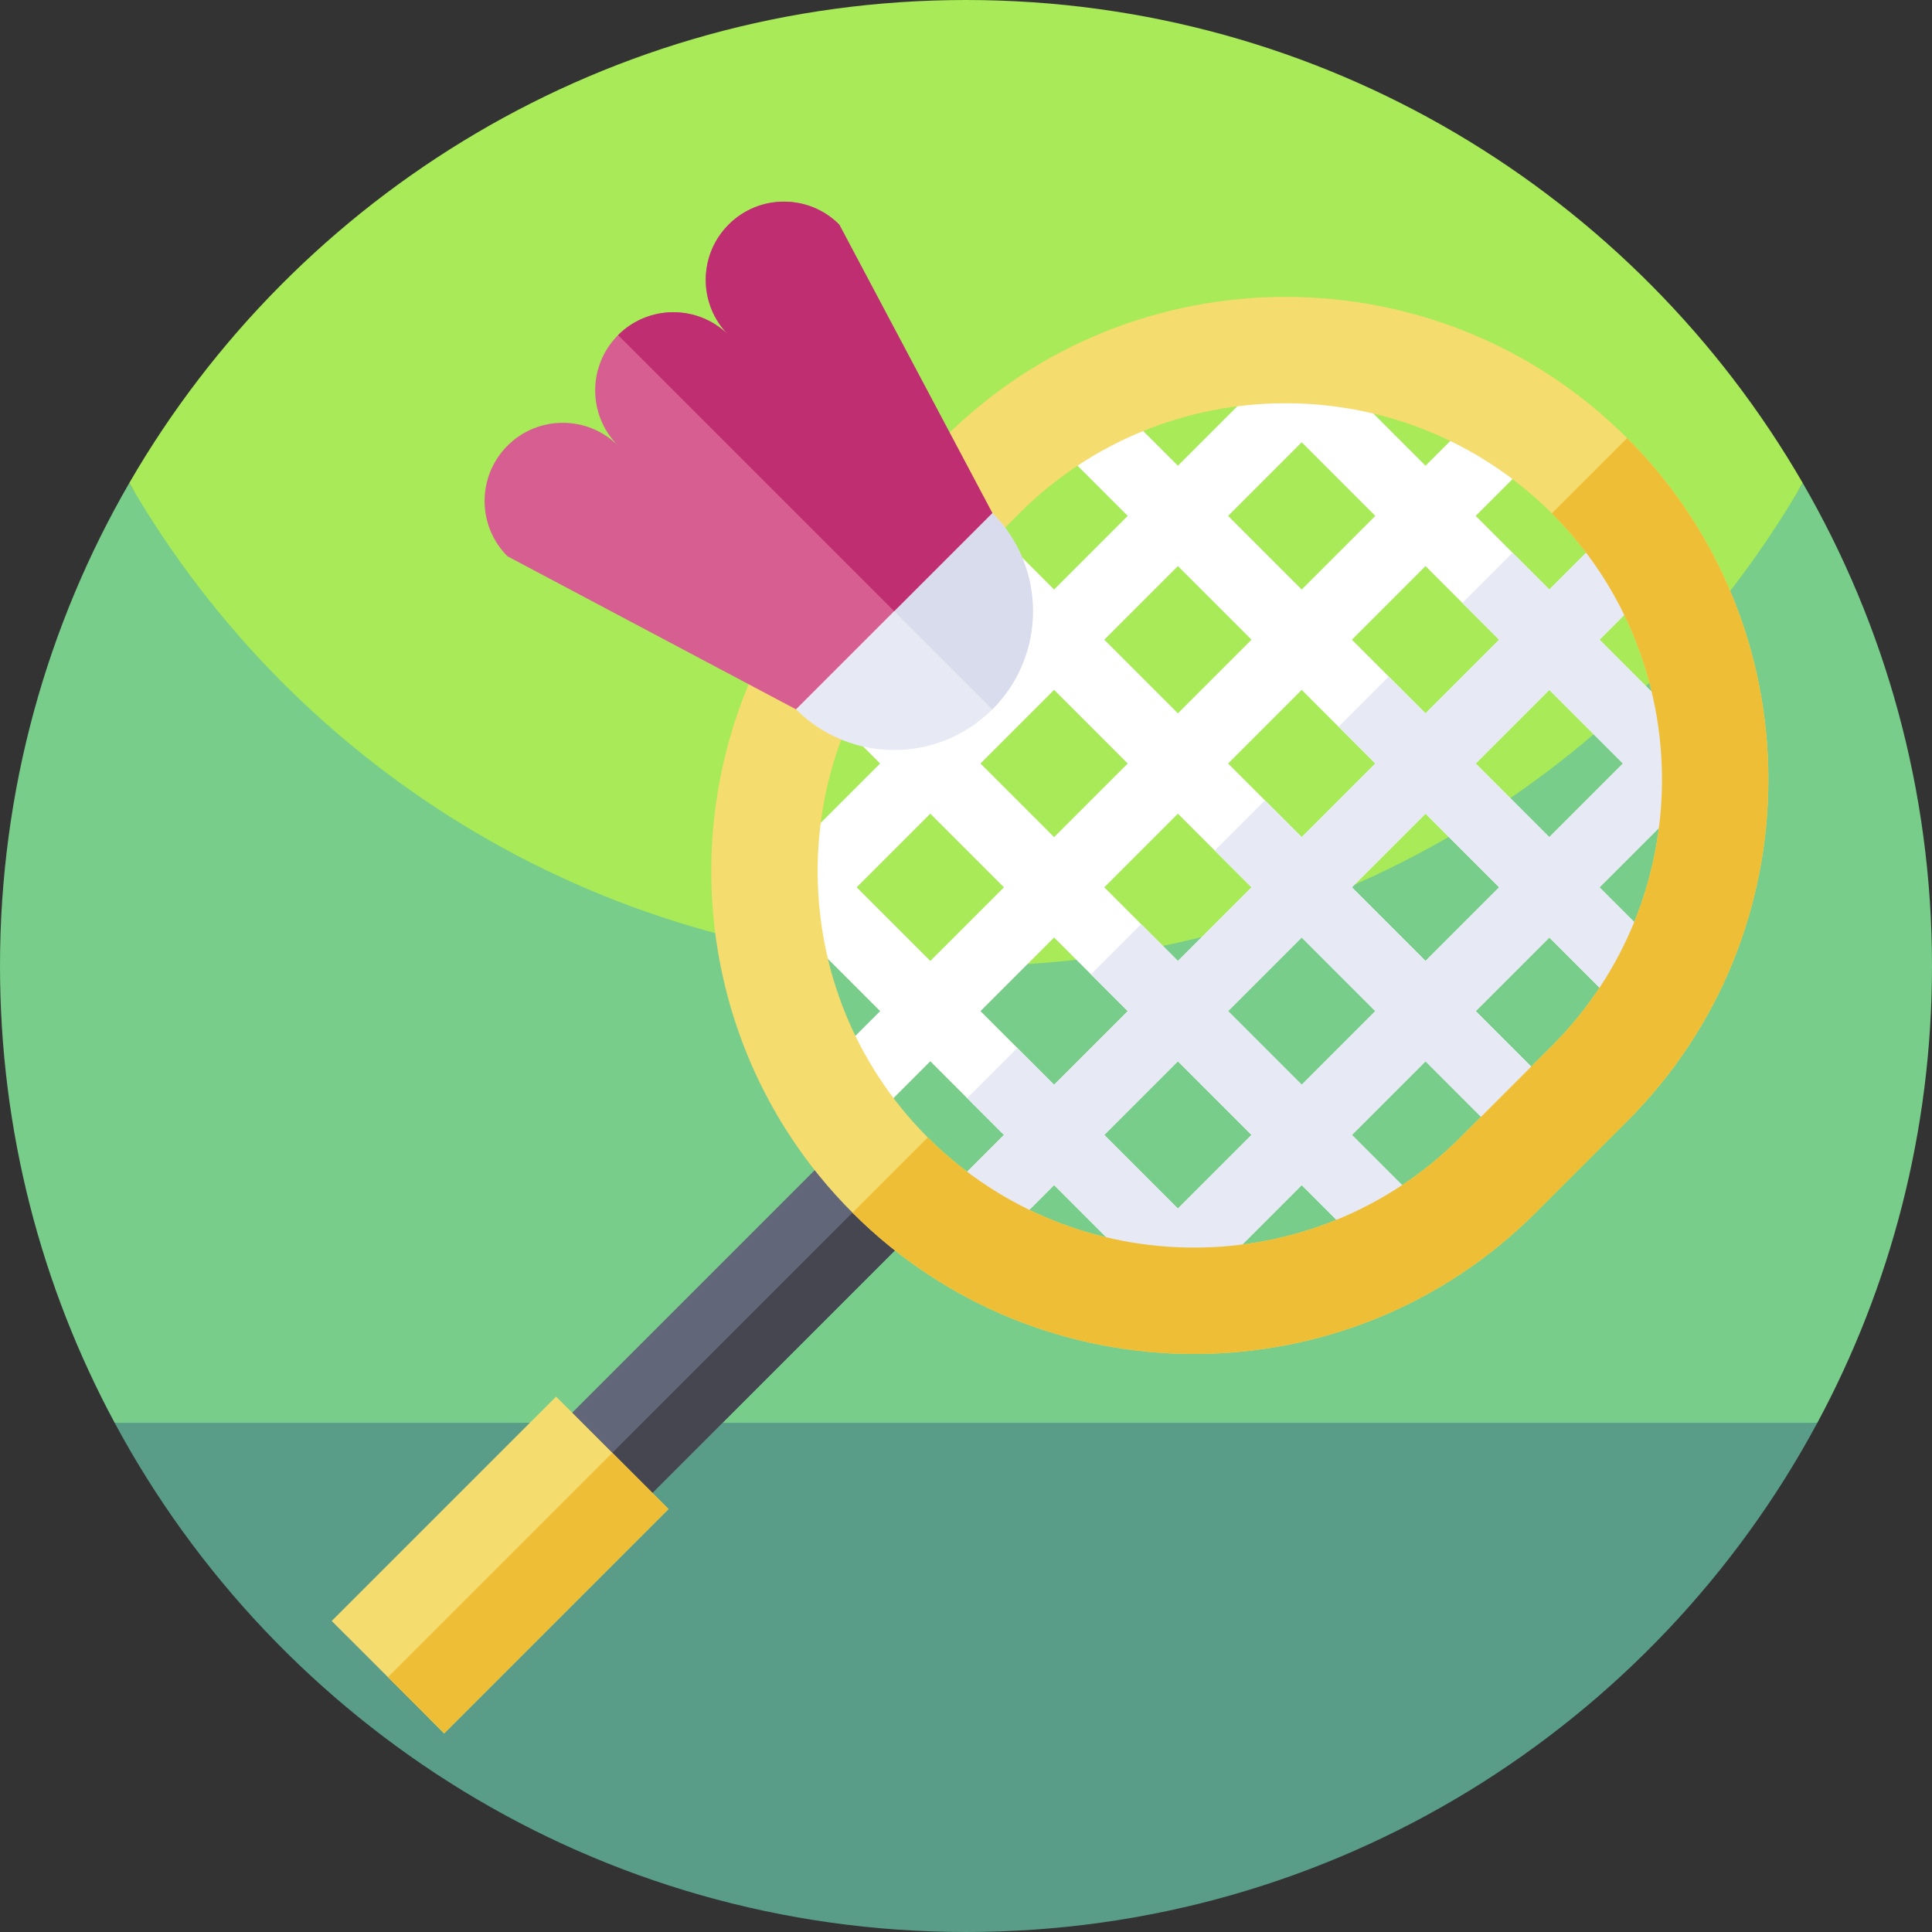 <svg id="Capa_1" enable-background="new 0 0 512 512" height="512" viewBox="0 0 512 512" width="512" xmlns="http://www.w3.org/2000/svg"><rect x="0" y="0" width="512" height="512" fill="#333333" stroke="none"/><g><g><path d="m0 256c0 43.79 11 85.02 30.39 121.07l225.61 49.67 225.61-49.67c19.39-36.05 30.39-77.28 30.39-121.07 0-46.63-12.47-90.34-34.26-128-41.698 72.091-399.22 76.52-443.48 0-21.79 37.66-34.26 81.37-34.26 128z" fill="#78cd8a"/><path d="m34.26 128c44.26 76.52 126.99 128 221.74 128s177.48-51.48 221.74-128c-.01-.02-.03-.05-.04-.07-44.27-76.48-126.98-127.93-221.7-127.93s-177.43 51.45-221.7 127.93c-.01.02-.03.05-.04.07z" fill="#a8ea58"/><path d="m30.39 377.07c43.19 80.32 128.02 134.93 225.61 134.93s182.42-54.61 225.61-134.93z" fill="#599d89"/></g><g><path d="m155.133 281.822h30.073v190.63h-30.073z" fill="#616679" transform="matrix(.707 .707 -.707 .707 316.518 -9.867)"/><path d="m167.968 287.139h15.036v190.63h-15.036z" fill="#464651" transform="matrix(.707 .707 -.707 .707 321.834 -12.069)"/><path d="m111.436 372.746h42.144v84.106h-42.144z" fill="#f5dc6e" transform="matrix(.707 .707 -.707 .707 332.118 27.795)"/><path d="m129.422 380.196h21.072v84.106h-21.072z" fill="#eebf36" transform="matrix(.707 .707 -.707 .707 339.568 24.709)"/><g><path d="m402.459 305.933 13.297-13.297-24.679-24.679 19.513-19.513 21.993 21.993 13.297-13.297-21.993-21.993 19.513-19.513 4.341 4.341 13.297-13.297-4.341-4.341 3.61-3.61-13.297-13.297-3.61 3.61-19.513-19.513 18.722-18.722-13.297-13.297-18.722 18.722-19.513-19.513 18.722-18.722-13.297-13.297-18.722 18.722-19.513-19.513 3.61-3.61-13.297-13.297-3.61 3.61-4.341-4.341-13.297 13.297 4.341 4.341-19.513 19.513-21.993-21.993-13.297 13.297 21.993 21.993-19.513 19.513-24.679-24.679-13.297 13.297 24.679 24.679-19.513 19.513-21.993-21.993-13.297 13.297 21.993 21.993-19.513 19.513-4.348-4.348-13.297 13.297 4.348 4.348-3.617 3.617 13.297 13.297 3.617-3.617 19.513 19.513-18.729 18.729 13.297 13.297 18.729-18.729 19.513 19.513-18.729 18.729 13.297 13.297 18.729-18.729 19.513 19.513-3.617 3.617 13.297 13.297 3.617-3.617 4.348 4.348 13.297-13.297-4.348-4.348 19.513-19.513 21.993 21.993 13.297-13.297-21.993-21.993 19.513-19.513zm-155.919-51.272-19.513-19.513 19.513-19.513 19.513 19.513zm32.81-32.811-19.513-19.513 19.513-19.513 19.513 19.513zm32.81-32.81-19.513-19.513 19.513-19.513 19.513 19.513zm32.81-32.81-19.513-19.513 19.513-19.513 19.513 19.513zm-65.62 131.241-19.513-19.513 19.513-19.513 19.513 19.513zm32.81-32.811-19.513-19.513 19.513-19.513 19.513 19.513zm32.81-32.81-19.513-19.513 19.513-19.513 19.513 19.513zm32.81-32.81-19.513-19.513 19.513-19.513 19.513 19.513zm-65.62 131.241-19.513-19.513 19.513-19.513 19.513 19.513zm32.81-32.81-19.513-19.513 19.513-19.513 19.513 19.513zm32.81-32.81-19.513-19.513 19.513-19.513 19.513 19.513zm32.81-32.811-19.513-19.513 19.513-19.513 19.513 19.513z" fill="#fff"/><path d="m431.207 116.107-.007-.007c-49.917-49.903-131.114-49.91-181.031.007l-24.247 24.247c-49.91 49.91-49.903 131.108 0 181.024l.007.007c49.91 49.91 131.114 49.91 181.024 0l24.247-24.247c49.917-49.917 49.917-131.121.007-181.031zm-44.199 185.332c-38.914 38.914-102.22 38.914-141.134 0l-.007-.007c-38.907-38.92-38.914-102.22 0-141.134l24.247-24.247c38.914-38.914 102.22-38.913 141.14-.007l.007.007c38.913 38.913 38.907 102.227-.007 141.14z" fill="#f5dc6e"/><path d="m402.459 305.933 13.297-13.297-24.679-24.679 19.513-19.513 21.993 21.993 13.297-13.297-21.993-21.993 19.513-19.513 4.341 4.341 13.297-13.297-4.341-4.341 3.61-3.61-13.297-13.297-3.61 3.61-19.513-19.513 18.722-18.722-13.297-13.297-18.722 18.722-9.753-9.753-13.297 13.297 9.753 9.753-19.513 19.513-9.753-9.753-13.297 13.297 9.753 9.753-19.513 19.513-9.753-9.753-13.297 13.297 9.753 9.753-19.513 19.513-9.753-9.753-13.297 13.297 9.753 9.753-19.513 19.513-9.753-9.753-13.297 13.297 9.753 9.753-18.729 18.729 13.297 13.297 18.729-18.729 19.513 19.513-3.617 3.617 13.297 13.297 3.617-3.617 4.348 4.348 13.297-13.297-4.348-4.348 19.513-19.513 21.993 21.993 13.297-13.297-21.993-21.993 19.513-19.513zm-90.299 14.348-19.513-19.513 19.513-19.513 19.513 19.513zm32.81-32.81-19.513-19.513 19.513-19.513 19.513 19.513zm32.81-32.81-19.513-19.513 19.513-19.513 19.513 19.513zm32.81-32.811-19.513-19.513 19.513-19.513 19.513 19.513z" fill="#e7eaf5"/><path d="m431.2 297.137-24.247 24.247c-49.91 49.91-131.114 49.91-181.024 0l-.007-.007 19.945-19.945.007.007c38.913 38.913 102.22 38.913 141.134 0l24.247-24.247c38.914-38.914 38.92-102.227.007-141.14l-.007-.007 19.945-19.945.007.007c49.91 49.91 49.91 131.114-.007 181.03z" fill="#eebf36"/></g></g><g><path d="m262.969 135.96-38.659 13.358-13.365 38.667c14.371 14.371 37.661 14.371 52.032 0 14.363-14.364 14.363-37.654-.008-52.025z" fill="#e7eaf5"/><path d="m262.969 135.96-38.659 13.358 38.667 38.667c14.363-14.364 14.363-37.654-.008-52.025z" fill="#d9dced"/><path d="m222.408 59.507c-8.093-8.093-21.215-8.093-29.308 0s-8.093 21.215 0 29.308c-8.093-8.093-21.215-8.093-29.301-.008-8.093 8.093-8.093 21.215 0 29.308-8.093-8.093-21.215-8.093-29.308 0s-8.093 21.215 0 29.308l76.453 40.56 52.024-52.024z" fill="#d75e91"/><path d="m222.408 59.507c-8.093-8.093-21.215-8.093-29.308 0s-8.093 21.215 0 29.308c-8.093-8.093-21.215-8.093-29.301-.008l73.161 73.161 26.008-26.008z" fill="#bf2e70"/></g></g></svg>
